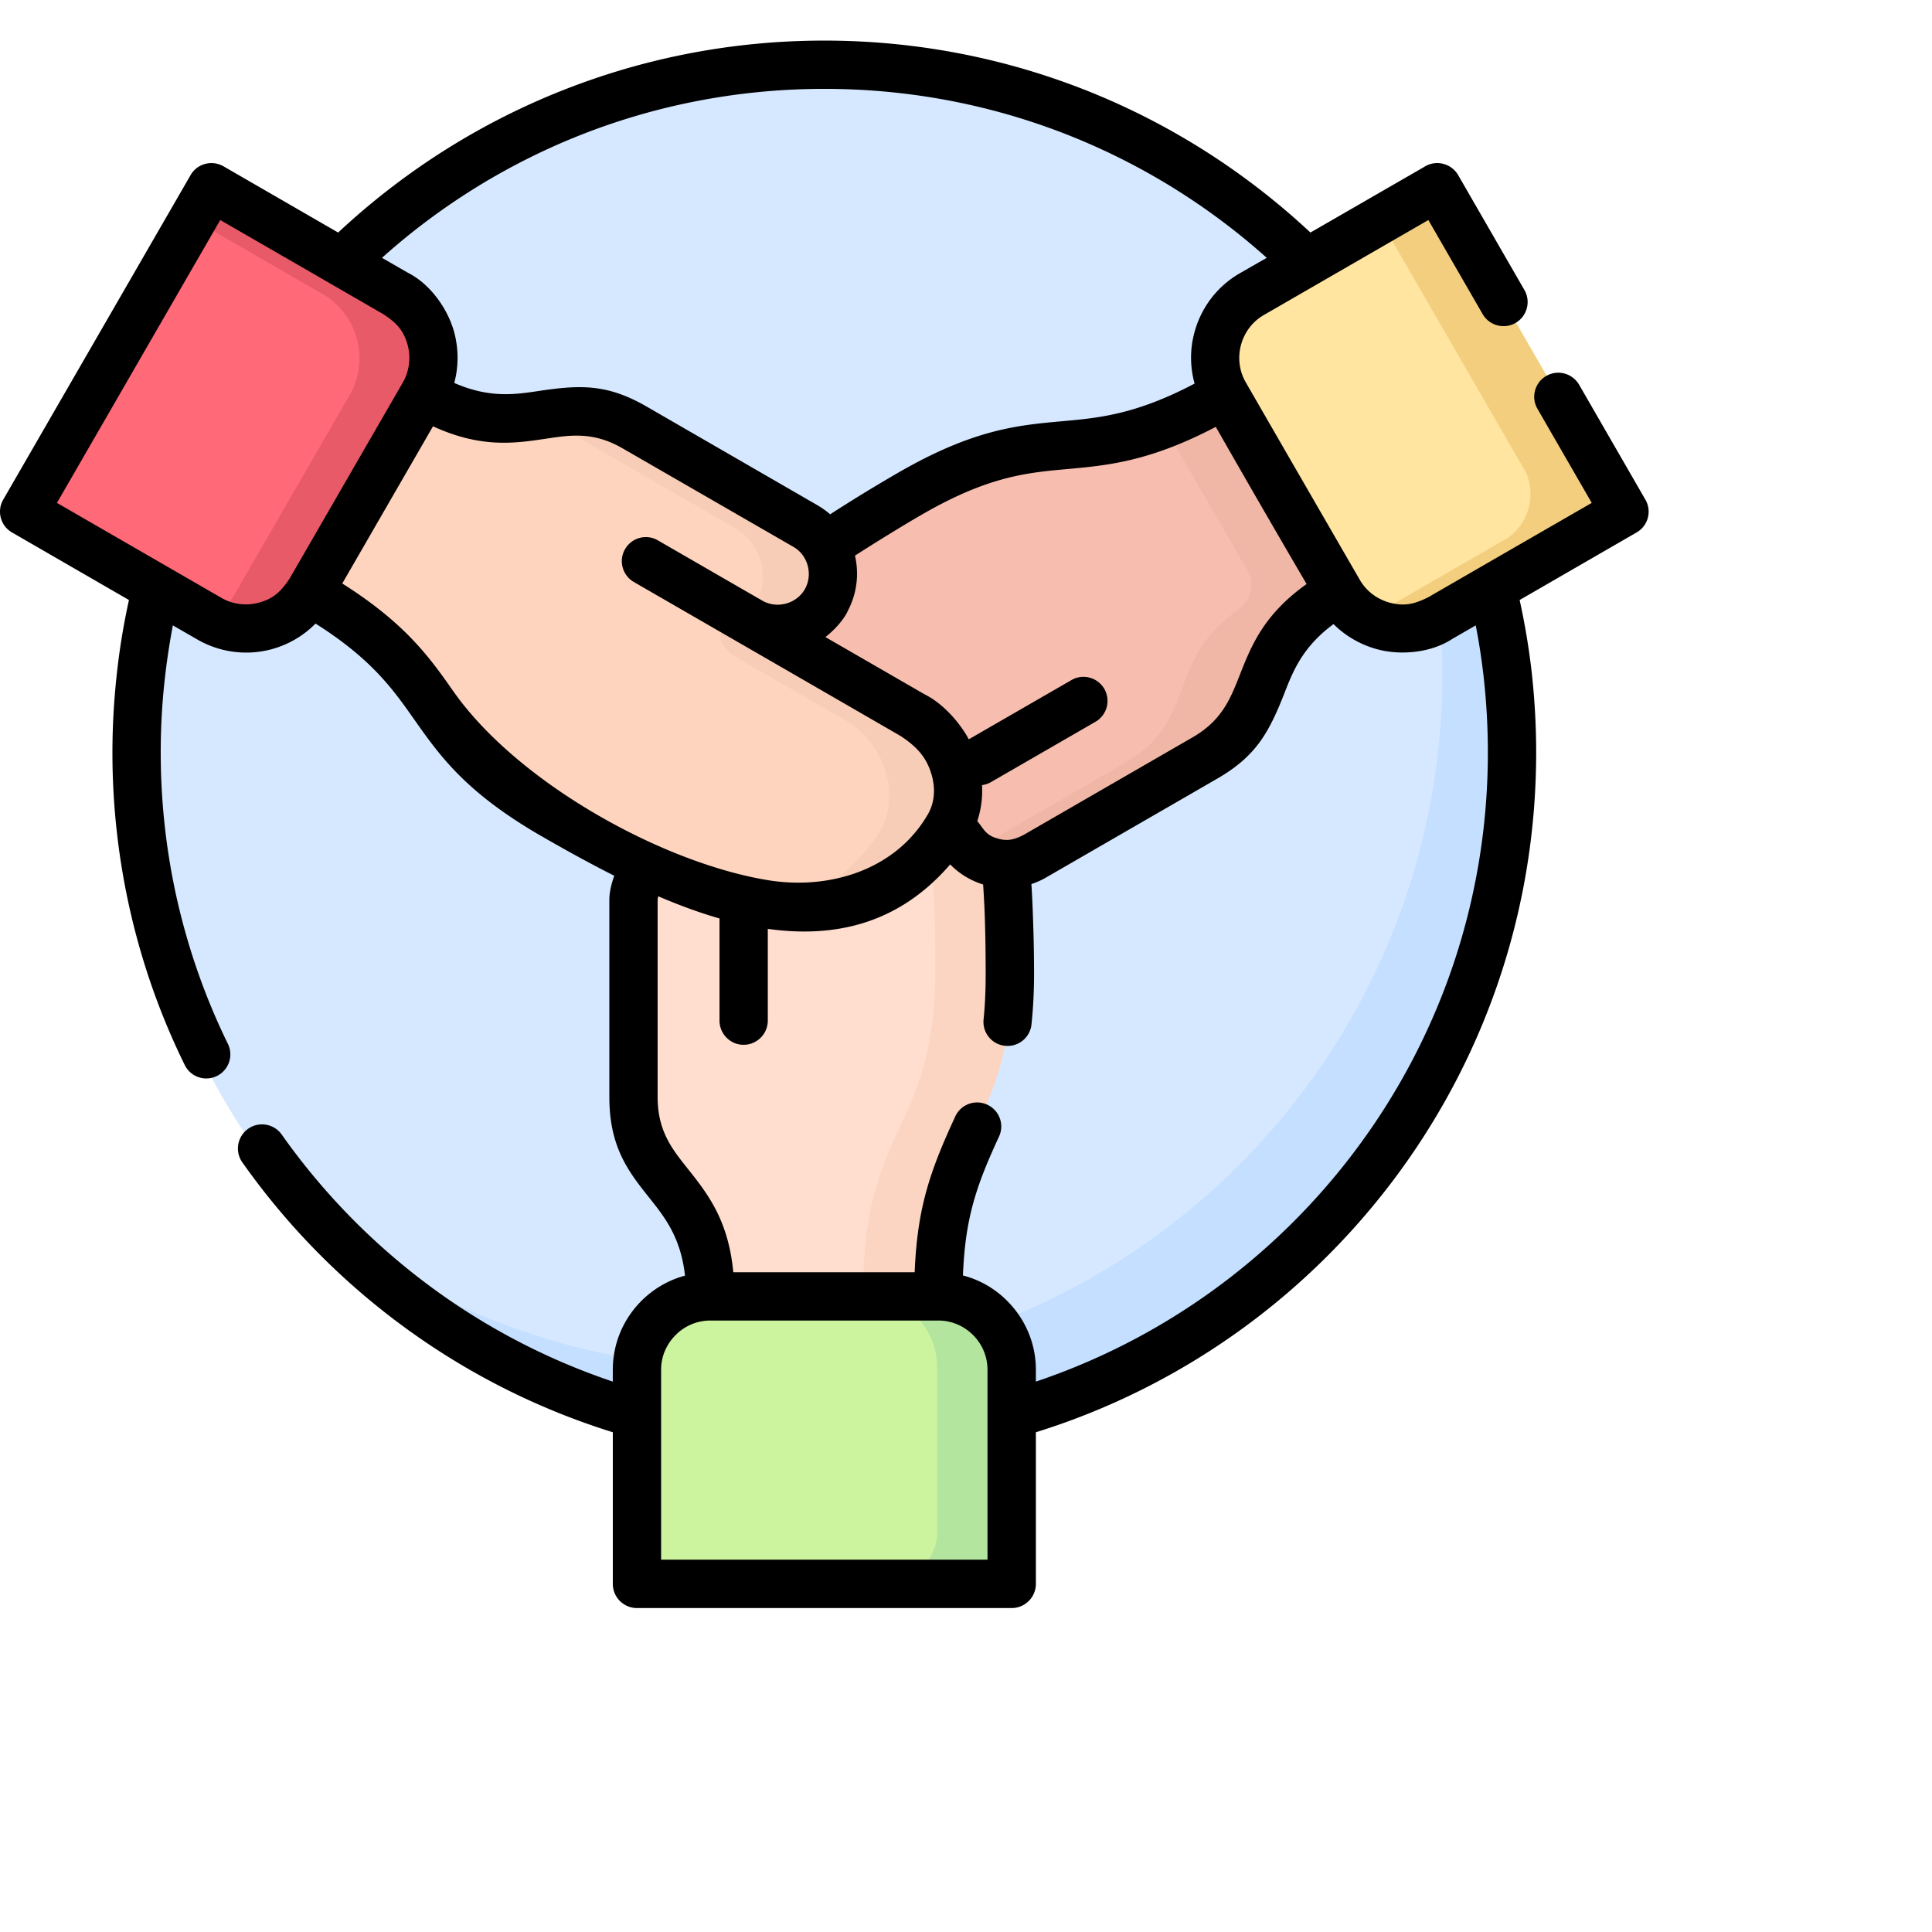 <svg height="200" viewBox="0 0 600 600" width="200" xmlns="http://www.w3.org/2000/svg"><g clip-rule="evenodd" fill-rule="evenodd"><path d="M255.994 448.742c119.111 0 215.689-96.576 215.689-215.688s-96.578-215.66-215.689-215.66-215.689 96.548-215.689 215.66 96.578 215.688 215.689 215.688z" fill="#d6e8ff"/><path d="M255.994 448.742c119.111 0 215.689-96.576 215.689-215.688 0-65.594-29.311-124.356-75.516-163.899 32.287 37.701 51.789 86.655 51.789 140.173 0 119.112-96.578 215.688-215.689 215.688-53.518 0-102.473-19.502-140.174-51.789 39.546 46.233 98.307 75.515 163.901 75.515z" fill="#c4dfff"/><path d="M196.154 277.359v61.824c0 28.148 24.066 26.589 24.066 62.532h71.547c0-53.603 22.422-49.323 22.422-101.112 0-49.436-4.762-104.003-56.863-109.134-14.57-1.417-26.646 11.991-26.646 26.646v59.244c0-9.496-7.766-17.263-17.262-17.263s-17.264 7.767-17.264 17.263z" fill="#ffdecf"/><path d="M197.232 424.704v52.441c.877 7.71 7 13.861 14.711 14.712h88.101c7.738-.851 13.861-7.002 14.711-14.712v-52.441c0-12.643-10.346-22.989-22.988-22.989H220.22c-12.642 0-22.988 10.346-22.988 22.989z" fill="#ccf49f"/><path d="M319.83 267.693l53.518-30.898c24.379-14.088 10.971-34.158 42.096-52.129l-35.746-61.937c-46.432 26.788-53.914 5.216-98.787 31.125-42.832 24.718-87.703 56.126-66.076 103.805 6.066 13.323 23.699 17.065 36.398 9.751l51.307-29.622c-8.221 4.733-11.055 15.364-6.322 23.584 4.762 8.22 15.364 11.083 23.612 6.321z" fill="#f7beaf"/><path d="M446.852 193.085l45.439-26.22c6.264-4.621 8.504-12.983 5.385-20.098l-44.049-76.309c-4.621-6.236-12.984-8.504-20.098-5.386l-45.412 26.22c-10.971 6.35-14.74 20.466-8.42 31.436l35.746 61.937c6.321 10.943 20.467 14.741 31.409 8.42z" fill="#ffe5a0"/><path d="M252.025 164.03l-53.518-30.898c-24.379-14.088-35.064 7.568-66.189-10.403l-35.775 61.937c46.404 26.788 31.494 44.079 76.34 69.959 42.83 24.746 92.465 47.905 122.938 5.329 8.533-11.906 2.949-29.056-9.75-36.397l-51.309-29.622c8.221 4.762 18.852 1.927 23.584-6.321 4.763-8.22 1.927-18.85-6.321-23.584z" fill="#fed4be"/><path d="M123.898 91.293l-45.439-26.22c-7.115-3.118-15.477-.851-20.07 5.386L14.34 146.767c-3.119 7.115-.879 15.477 5.357 20.098l45.439 26.22c10.941 6.321 25.086 2.523 31.406-8.419l35.775-61.937c6.322-10.97 2.525-25.086-8.419-31.436z" fill="#ff6978"/><path d="M423.521 192.858c6.945 4.138 15.875 4.536 23.33.227l45.439-26.22c6.264-4.621 8.504-12.983 5.385-20.098l-44.049-76.309c-4.621-6.236-12.984-8.504-20.098-5.386l-5.557 3.231c.68.652 1.332 1.36 1.898 2.154l44.051 76.309c3.119 7.115.879 15.477-5.357 20.098z" fill="#f2ce7e"/><path d="M108.562 122.729l-35.744 61.937a22.627 22.627 0 01-8.08 8.192l.398.227c10.941 6.321 25.086 2.523 31.406-8.419l35.775-61.937c6.32-10.97 2.523-25.086-8.42-31.436l-45.439-26.22c-6.209-2.722-13.379-1.333-18.17 3.231l39.883 22.989c10.942 6.35 14.743 20.466 8.391 31.436z" fill="#e85a68"/><path d="M291.029 477.145c-.879 7.71-7 13.861-14.711 14.712h23.727c7.738-.851 13.861-7.002 14.711-14.712v-52.441a22.836 22.836 0 00-4.848-14.088c-4.223-5.414-10.799-8.901-18.141-8.901H268.04c12.699 0 22.988 10.403 22.988 22.989v52.441z" fill="#b3e59f"/><path d="M361.217 131.829l26.758 46.346c1.728 3.798-.084 8.901-3.147 10.999-22.961 15.817-12.869 34.696-35.234 47.622l-37.531 21.685-12.387 7.143a17.45 17.45 0 0013.549 4.252 16.825 16.825 0 006.605-2.183l53.518-30.898c24.379-14.088 10.971-34.158 42.096-52.129l-35.746-61.937c-6.946 3.997-13.04 6.917-18.481 9.1z" fill="#f0b6a6"/><path d="M262.344 223.558c10.545 6.094 16.185 18.963 12.896 29.991a21.675 21.675 0 01-3.146 6.406c-9.467 13.237-20.777 20.098-33.164 22.564 21.486 3.572 41.471-1.219 56.693-22.28.057-.085.141-.17.197-.283 4.168-5.811 4.961-12.898 3.203-19.474-.057-.199-.113-.397-.17-.567-1.928-6.662-6.49-12.699-12.783-16.356l-45.781-26.419-5.527-3.203a16.937 16.937 0 006.719 2.211c5.074.539 10.232-1.19 13.947-4.762a16.56 16.56 0 002.918-3.77c3.602-6.18 2.863-13.748-1.246-19.134a16.767 16.767 0 00-5.074-4.451l-53.518-30.898c-12.672-7.342-21.658-4.989-31.721-3.6 2.523.794 5.16 1.956 7.994 3.6l53.517 30.898c7.229 4.167 10.291 12.841 7.738 20.466-.367 1.077-.82 2.126-1.416 3.118a17.51 17.51 0 01-4.252 4.932 18.223 18.223 0 01-5.104 2.75c-3.486 1.445-.709 6.406 3.516 8.9z" fill="#f7cdb7"/><path d="M290.463 300.603c0 51.789-22.422 47.509-22.422 101.112h23.727c0-53.603 22.422-49.323 22.422-101.112 0-10.176-.199-20.579-.965-30.728a17.45 17.45 0 01-13.549-4.252 16.977 16.977 0 01-3.459-4.252c-.197-.368-.396-.737-.594-1.134a68.256 68.256 0 01-6.322 7.568c.935 10.773 1.162 21.913 1.162 32.798z" fill="#fcd4c2"/></g><path d="M68.793 185.686c3.629 2.098 7.795 2.495 11.594 1.474 4.676-1.247 6.973-3.628 9.553-7.483l35.18-60.917c2.068-3.628 2.494-7.824 1.473-11.622-1.246-4.649-3.627-6.973-7.482-9.524-16.896-9.78-33.818-19.531-50.713-29.282l-50.713 87.846 51.108 29.508zm128.07-4.932c-3.572-2.069-4.818-6.633-2.75-10.205 2.041-3.571 6.605-4.818 10.176-2.749l32.457 18.737c4.535 2.608 10.545 1.021 13.182-3.515 2.607-4.535 1.02-10.573-3.516-13.181l-53.035-30.585c-9.043-5.244-16.129-4.167-23.67-3.033-9.865 1.474-20.268 3.033-35.234-3.827l-28.178 48.813c19.73 12.472 27.186 23.045 34.555 33.562 19.928 28.29 64.658 53.149 97.57 58.564 18.877 3.118 39.656-2.977 49.748-20.466 2.098-3.628 2.352-7.937 1.219-12.019-1.617-5.811-4.82-9.043-9.695-12.274-27.61-15.96-55.219-31.891-82.829-47.822zM53.684 194.219a218.897 218.897 0 00-2.268 14.598 204.745 204.745 0 00-1.502 24.86c0 16.044 1.842 31.635 5.271 46.545 3.572 15.42 8.817 30.132 15.592 43.965 1.814 3.685.283 8.164-3.43 9.978a7.446 7.446 0 01-9.979-3.43 218.083 218.083 0 01-16.781-47.168 221.402 221.402 0 01-5.67-49.89c0-8.986.568-17.858 1.617-26.617.82-6.974 2.012-13.89 3.514-20.722l-36.31-20.976c-3.572-2.041-4.791-6.605-2.75-10.176l58.195-100.8c2.041-3.572 6.603-4.791 10.205-2.75l35.631 20.58c19.447-18.17 42.18-32.91 67.238-43.172 25.881-10.601 54.143-16.441 83.736-16.441 29.594 0 57.883 5.839 83.764 16.441 25.029 10.262 47.764 25.002 67.209 43.172l35.236-20.325c3.6-2.381 8.447-1.247 10.629 2.466l20.58 35.688c2.068 3.572.85 8.164-2.721 10.233-3.572 2.069-8.164.851-10.234-2.721l-16.865-29.225-51.109 29.508c-3.629 2.098-6.066 5.499-7.088 9.298-1.02 3.798-.594 7.994 1.504 11.622l12.898 22.365 22.506 38.948c2.098 3.629 5.5 6.066 9.299 7.087 4.648 1.247 7.852.369 11.99-1.701 16.922-9.78 33.816-19.531 50.74-29.282l-16.867-29.226c-2.068-3.571-.822-8.163 2.75-10.205 3.572-2.069 8.135-.822 10.205 2.75L511 155.186c2.068 3.571.82 8.135-2.75 10.176l-36.312 20.976a222.697 222.697 0 013.543 20.722 223.636 223.636 0 011.588 26.617c0 50.003-16.611 96.123-44.617 133.172-27.553 36.453-66.105 64.062-110.75 77.952v47.084c0 4.139-3.373 7.512-7.512 7.512H197.826a7.507 7.507 0 01-7.512-7.512v-47.084a220.183 220.183 0 01-62.049-30.699 221.943 221.943 0 01-53.01-53.122c-2.381-3.373-1.559-8.05 1.814-10.432 3.373-2.381 8.051-1.559 10.432 1.815a207.747 207.747 0 0049.437 49.55 205.078 205.078 0 0053.375 27.156v-3.685c0-8.334 3.402-15.902 8.873-21.373 3.713-3.714 8.361-6.463 13.549-7.852-1.332-11.934-6.32-18.17-11.025-24.095-6.436-8.079-12.473-15.675-12.473-31.379v-61.2c0-2.381.623-5.017 1.531-7.512-7.711-3.883-15.279-8.079-22.764-12.387-23.471-13.578-31.408-24.86-39.4-36.199-6.549-9.297-13.125-18.68-30.615-29.735-3.828 3.912-8.59 6.605-13.721 7.994a30.362 30.362 0 01-22.961-3.033zm64.943-114.151l7.965 4.592c6.975 3.487 12.473 11.169 14.486 18.596 1.332 5.074 1.389 10.459 0 15.675 10.941 4.79 18.877 3.6 26.391 2.466 13.18-1.984 21.4-2.041 33.42 4.904l52.951 30.586c1.445.85 2.777 1.786 3.969 2.835 2.494-1.616 5.074-3.231 7.596-4.819a533.789 533.789 0 0113.494-8.079c23.441-13.55 37.189-14.769 51.051-16.016 11.311-1.02 22.705-2.041 41.047-11.679a29.859 29.859 0 01-.057-15.874c2.068-7.739 7.086-14.344 14.059-18.369l8.393-4.819a206.27 206.27 0 00-59.33-37.19c-24.039-9.836-50.373-15.279-78.066-15.279-27.666 0-54.029 5.443-78.066 15.279-21.914 8.986-41.926 21.628-59.303 37.191zm146.891 92.494a24.718 24.718 0 01-2.238 17.178c-1.219 2.806-4.535 6.293-6.945 8.107l30.842 17.802c5.555 2.749 10.799 8.589 13.691 13.946l31.889-18.396c3.572-2.069 8.135-.822 10.205 2.749a7.497 7.497 0 01-2.75 10.205l-32.457 18.737c-.879.51-1.842.794-2.777.936.199 3.742-.256 7.54-1.475 11.169 2.24 2.693 2.551 4.394 6.605 5.499 3.033.794 5.018.17 7.711-1.162l52.582-30.359c9.07-5.244 11.678-11.934 14.484-18.992 3.629-9.269 7.484-19.077 20.893-28.602a5156.15 5156.15 0 01-28.205-48.812c-20.637 10.8-33.535 11.962-46.318 13.124-12.217 1.105-24.322 2.183-44.9 14.088-3.516 2.013-8.137 4.819-13.039 7.852a582.852 582.852 0 00-7.798 4.931zm29.566 95.896c-15.846 18.34-35.547 22.96-56.637 20.013v28.488c0 4.139-3.373 7.512-7.512 7.512s-7.484-3.374-7.484-7.512v-31.72c-6.32-1.814-12.67-4.167-19.02-6.888-.113.454-.199.851-.199 1.134v61.2c0 10.517 4.451 16.1 9.186 22.054 6.207 7.795 12.783 16.044 14.314 32.372h56.324c.822-19.729 4.535-30.955 12.615-48.387 1.728-3.77 6.178-5.386 9.92-3.657 3.772 1.729 5.414 6.18 3.656 9.921-7.199 15.562-10.488 25.455-11.195 43.115a29.927 29.927 0 0113.748 7.909c5.471 5.471 8.9 13.039 8.9 21.373v3.685c39.713-13.351 74.041-38.466 98.787-71.235 26.107-34.526 41.584-77.527 41.584-124.157 0-8.447-.51-16.753-1.473-24.86a200.897 200.897 0 00-2.297-14.598l-7.228 4.167c-6.49 4.309-15.902 5.244-23.328 3.26a30.542 30.542 0 01-13.607-7.824c-9.609 7.087-12.557 14.542-15.307 21.601-4.875 12.387-8.93 19.559-20.949 26.475-17.658 10.205-35.348 20.409-53.008 30.614a24.127 24.127 0 01-4.562 2.041c.197 2.977.34 6.123.453 9.326.256 6.775.369 13.011.369 18.623 0 5.188-.256 10.46-.795 15.619a7.454 7.454 0 01-8.191 6.661c-4.111-.397-7.115-4.082-6.689-8.192.48-4.705.65-9.354.65-14.088 0-6.236-.084-12.444-.283-18.085a296.949 296.949 0 00-.51-9.723c-3.798-1.191-7.341-3.289-10.232-6.237zM205.31 425.384v58.989h101.367v-58.989c0-4.195-1.701-7.994-4.478-10.772-2.779-2.778-6.576-4.507-10.772-4.507H220.59a15.14 15.14 0 00-10.771 4.507c-2.78 2.779-4.509 6.577-4.509 10.772z"/></svg>